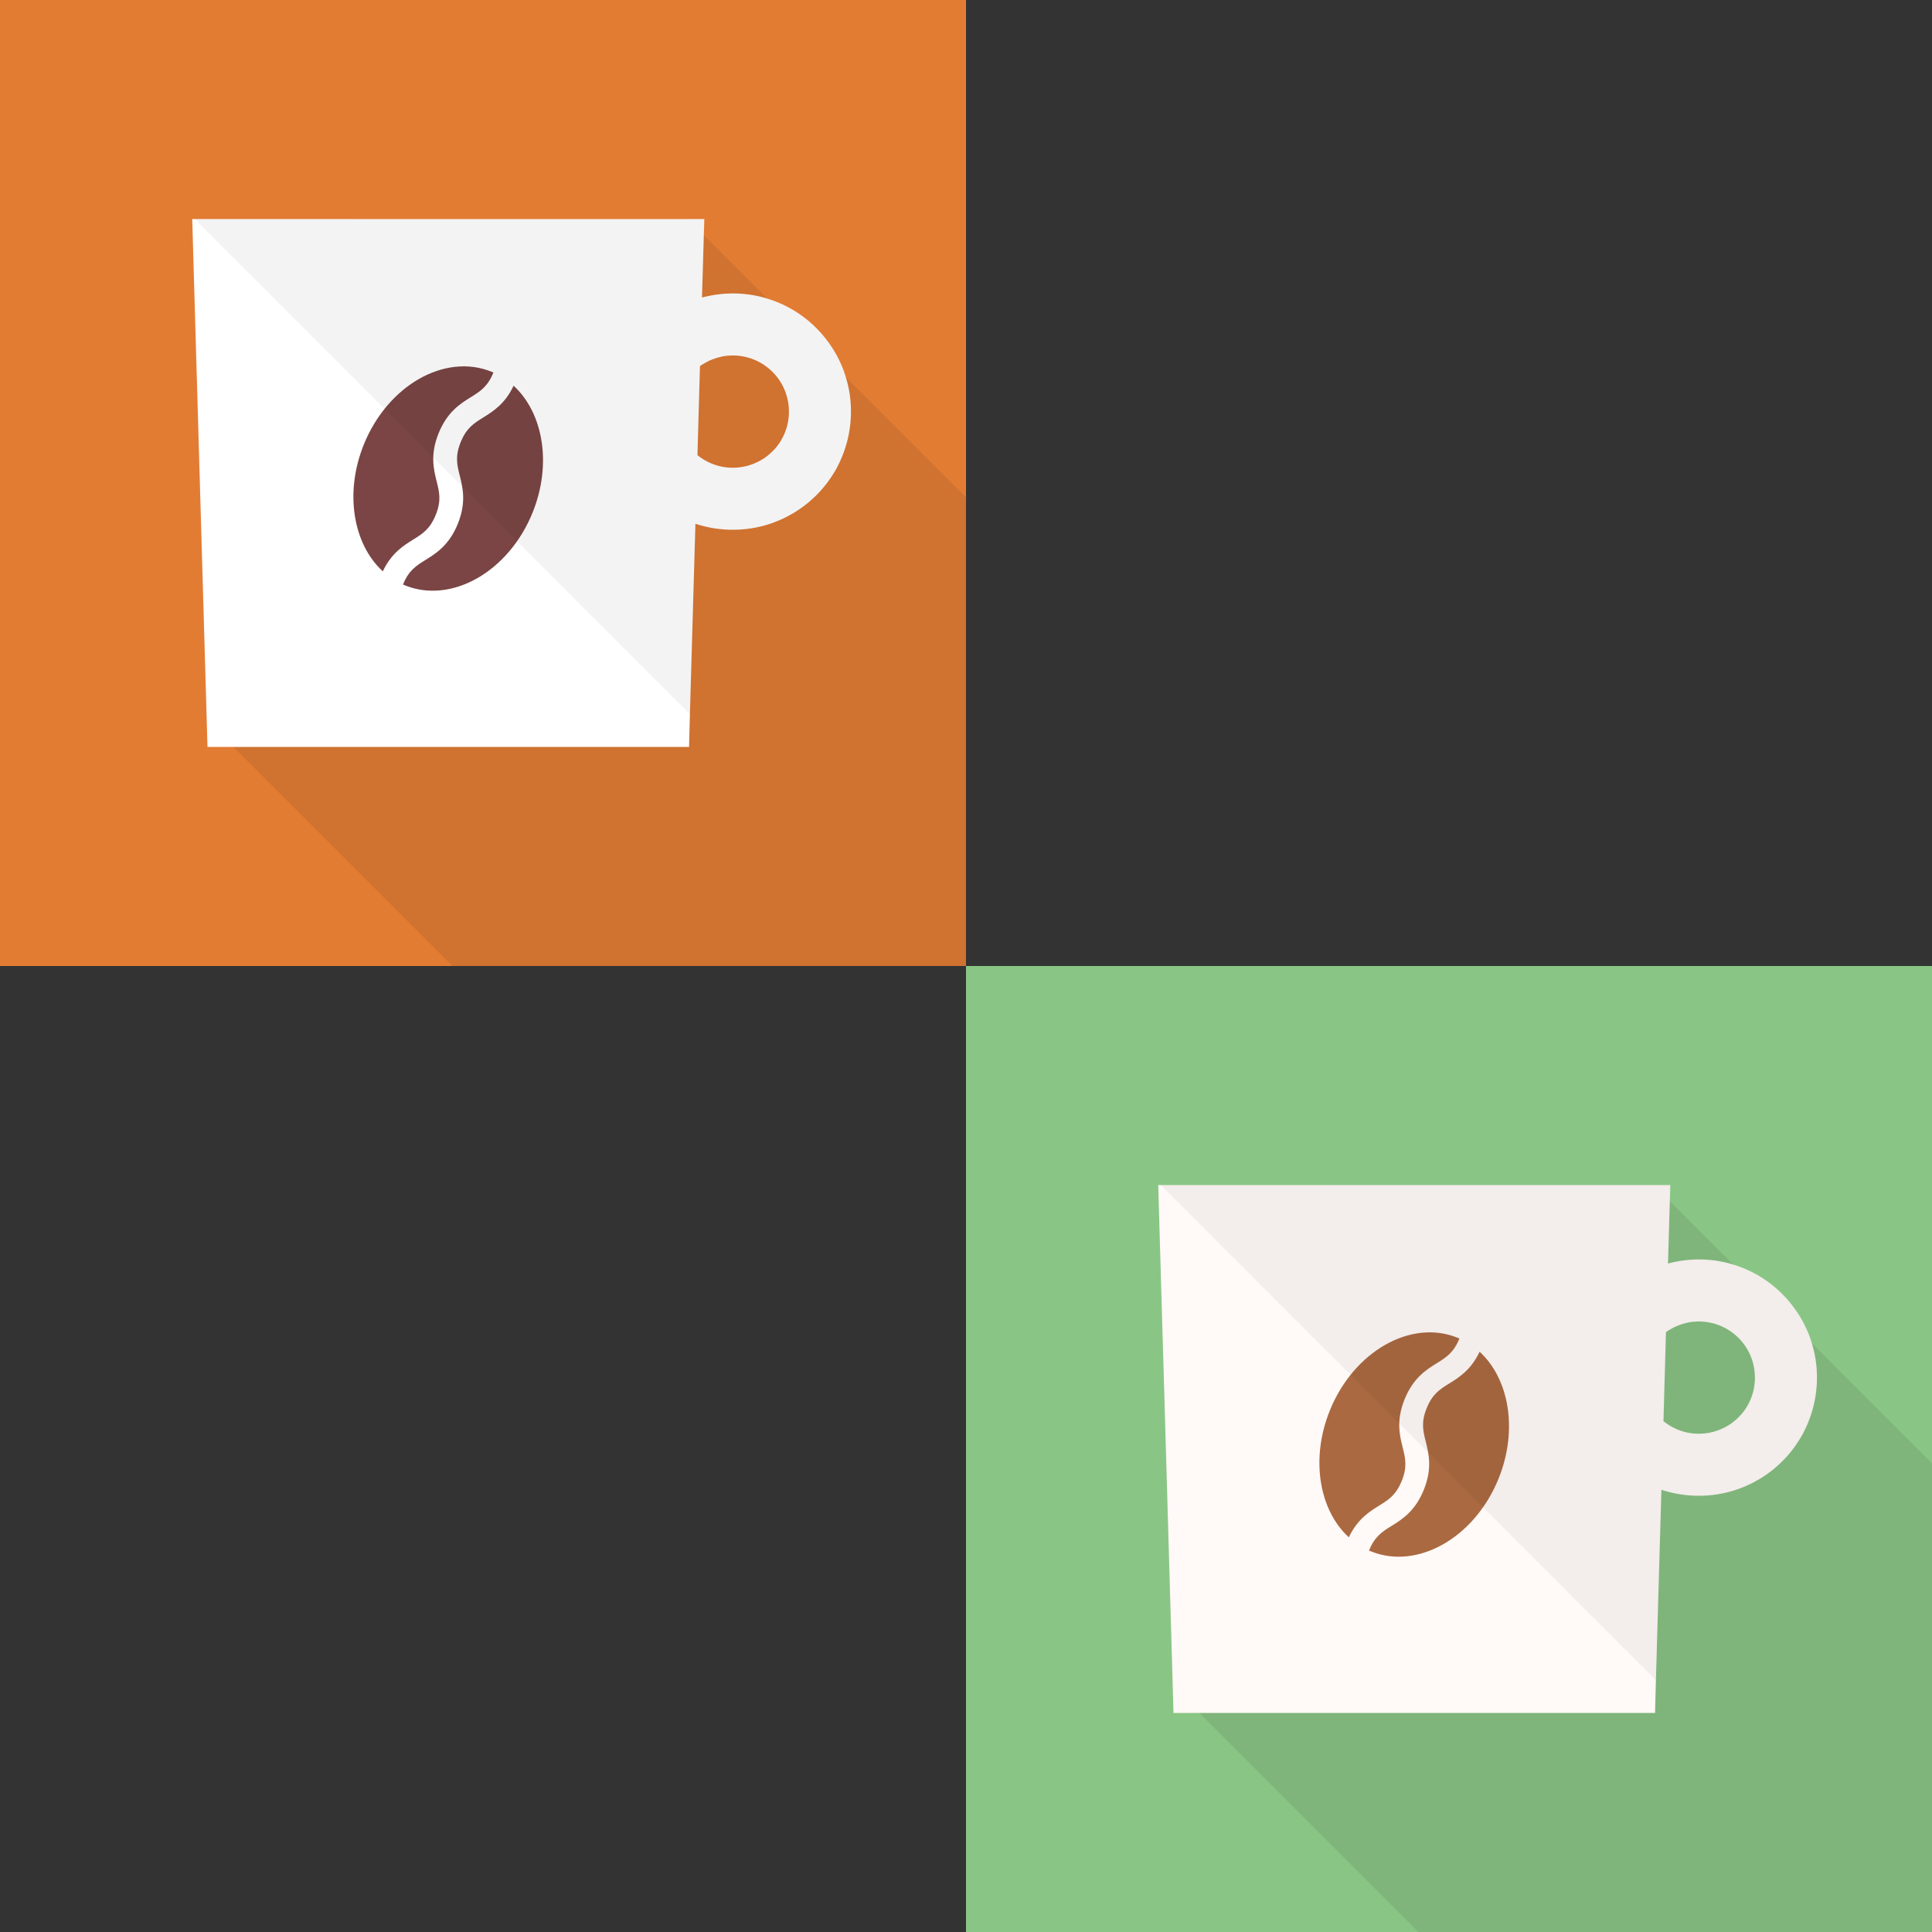 <svg xmlns="http://www.w3.org/2000/svg" xmlns:xlink="http://www.w3.org/1999/xlink" width="1000" height="1000" viewBox="0 0 1000 1000"><rect x="0" y="0" width="1000" height="1000" fill="#333333" stroke="none"/><svg width="500" height="500" viewBox="0 0 500 500" id="coffee" x="0" y="0"><path fill="#e37c33" d="M0 0h500v500H0z"></path><path opacity=".1" fill="#221714" d="M500 257.45V500H234.15l-20.149-20.149-93.251-93.25-13.751-13.752-5.15-178.149 40.149-40.149.45-.45 40.703-40.702h172.798l81.853 81.851.049.049 30.35 30.352z"></path><path d="M437.802 195.25c-.352-1.2-.752-2.399-1.202-3.599s-.9-2.35-1.449-3.5c-1-2.25-2.151-4.5-3.449-6.602a65.15 65.15 0 0 0-6.603-8.999c-.847-.9-1.698-1.85-2.549-2.701a60.519 60.519 0 0 0-25.451-15.299c-5.601-1.751-11.547-2.651-17.75-2.651-5.55 0-10.898.751-15.949 2.102h-.05l.95-32.251.252-8.351H99.499l2.35 81.301 5.15 178.148.4 13.752h249.252l.45-16.948v-.054l2.85-98.499a61.933 61.933 0 0 0 19.348 3.101 61.25 61.25 0 0 0 18.551-2.85 46.6 46.6 0 0 0 3.701-1.351c1.197-.4 2.398-.949 3.547-1.499h.054c1.549-.751 3.098-1.549 4.547-2.403h.054c1.499-.847 2.949-1.797 4.349-2.746 1.4-1 2.8-1.999 4.101-3.102h.05c1.499-1.301 2.949-2.598 4.299-3.948 1.4-1.403 2.751-2.852 3.948-4.353 2.503-2.998 4.65-6.249 6.604-9.699.05-.05 0-.05 0-.05 4.65-8.701 7.348-18.6 7.348-29.15-.003-6.199-.903-12.148-2.65-17.799zm-37.953 38.351c-1.297 1.299-2.7 2.449-4.249 3.55h-.05c-4.65 3.099-10.25 4.949-16.251 4.949-3.498 0-6.798-.599-9.898-1.749-3.052-1.101-5.901-2.75-8.4-4.751l1.301-46.099c.599-.401 1.198-.851 1.851-1.202.648-.349 1.297-.75 1.949-1.099a30.05 30.05 0 0 1 6.352-2.35c1.449-.4 2.948-.65 4.497-.751.801-.049 1.603-.099 2.399-.099 7.999 0 15.251 3.25 20.55 8.551 1.301 1.299 2.453 2.699 3.502 4.25s1.949 3.201 2.701 5.001c.347.849.697 1.749.949 2.649a28.701 28.701 0 0 1 1.297 8.6c0 5.049-1.247 9.749-3.498 13.849a26.368 26.368 0 0 1-5.002 6.701z" fill="#fff"></path><path d="M225.533 266.525c-2.976 7.354-6.836 9.758-11.723 12.794-5.032 3.129-11.215 6.974-15.663 16.403-15.354-14.076-19.97-40.618-9.804-65.713 12.368-30.535 41.935-47.375 66.044-37.611.336.137.672.279 1 .425-2.979 7.342-6.836 9.739-11.719 12.773-5.409 3.367-12.15 7.555-16.636 18.629-4.482 11.072-2.56 18.77-1.015 24.954 1.396 5.582 2.499 9.992-.484 17.346z" fill="#7a4544"></path><path d="M275.643 265.365c-12.367 30.537-41.935 47.379-66.044 37.613-.34-.138-.671-.278-1.003-.424 2.979-7.343 6.836-9.742 11.719-12.775 5.413-3.368 12.15-7.557 16.636-18.631 4.486-11.07 2.56-18.77 1.018-24.954-1.396-5.581-2.499-9.991.481-17.345 2.979-7.357 6.836-9.754 11.723-12.791 5.035-3.132 11.215-6.973 15.663-16.403 15.353 14.077 19.969 40.616 9.807 65.71z" fill="#7a4544"></path><path d="M437.851 195.299l-.049-.05c-.352-1.2-.752-2.399-1.202-3.599s-.9-2.35-1.449-3.5c-1-2.3-2.151-4.5-3.449-6.602-1.899-3.198-4.15-6.199-6.603-8.999-.847-.9-1.698-1.85-2.549-2.701a60.519 60.519 0 0 0-25.451-15.299c-5.601-1.751-11.547-2.651-17.75-2.651-5.55 0-10.898.751-15.949 2.102l.9-32.251.252-8.351H100.849l41.149 41.151L267.601 280.15l89.501 89.501.05.045 2.85-98.549a62.02 62.02 0 0 0 19.348 3.102c6.451 0 12.649-.999 18.501-2.899 1.301-.4 2.499-.801 3.701-1.351 1.197-.4 2.398-.949 3.547-1.499h.054c1.549-.751 3.098-1.549 4.547-2.403h.054c1.499-.847 2.949-1.797 4.349-2.746 1.4-1 2.8-1.999 4.101-3.102h.05c1.499-1.301 2.949-2.598 4.299-3.948 1.4-1.403 2.751-2.852 3.948-4.353a55.088 55.088 0 0 0 6.604-9.699c.05-.05 0-.05 0-.05 4.749-8.651 7.396-18.6 7.396-29.1-.003-6.2-.903-12.148-2.65-17.8zM404.85 226.9a26.324 26.324 0 0 1-5.001 6.701 25.692 25.692 0 0 1-4.249 3.55h-.05c-4.65 3.2-10.2 5.001-16.201 5.001-3.498 0-6.848-.601-9.948-1.801-3.102-1.051-5.901-2.701-8.4-4.702v-.049l1.351-46.049c.599-.4 1.198-.801 1.801-1.251.648-.349 1.297-.75 1.949-1.099a30.05 30.05 0 0 1 6.352-2.35c1.449-.4 2.948-.65 4.497-.751.801-.049 1.603-.099 2.399-.099 7.999 0 15.251 3.25 20.55 8.551 1.301 1.299 2.453 2.699 3.502 4.25s1.949 3.201 2.701 5.001c.347.849.697 1.749.949 2.649.9 2.749 1.351 5.649 1.351 8.65a28.62 28.62 0 0 1-3.553 13.798z" opacity=".05" fill="#050001"></path></svg><svg width="500" height="500" viewBox="0 0 500 500" id="coffee-green" x="500" y="500"><path fill="#89c685" d="M0 0h500v500H0z"></path><path opacity=".1" fill="#221714" d="M500 257.45V500H234.15l-20.149-20.149-93.251-93.25L107 372.849 101.851 194.7 142 154.551l.45-.45 40.699-40.702h172.8l81.853 81.851.049.049 30.35 30.352z"></path><path d="M437.802 195.25c-.352-1.2-.752-2.399-1.202-3.599s-.9-2.35-1.449-3.5c-1-2.25-2.151-4.5-3.449-6.602a65.15 65.15 0 0 0-6.603-8.999c-.847-.9-1.698-1.85-2.549-2.701a60.505 60.505 0 0 0-25.447-15.299c-5.601-1.751-11.551-2.651-17.754-2.651-5.546 0-10.898.751-15.949 2.102h-.05l.95-32.251.248-8.351H99.5l2.35 81.301L107 372.849l.398 13.752H356.65l.45-16.948v-.054l2.846-98.499a61.977 61.977 0 0 0 19.352 3.101 61.25 61.25 0 0 0 18.551-2.85c1.252-.4 2.503-.851 3.701-1.351 1.197-.4 2.398-.949 3.547-1.499h.054c1.549-.751 3.098-1.549 4.547-2.403h.054c1.495-.847 2.949-1.797 4.349-2.746 1.4-1 2.8-1.999 4.101-3.102h.05c1.499-1.301 2.949-2.598 4.299-3.948 1.4-1.403 2.751-2.852 3.948-4.353 2.503-2.998 4.65-6.249 6.604-9.699.05-.05 0-.05 0-.05 4.65-8.701 7.348-18.6 7.348-29.15-.002-6.2-.902-12.149-2.649-17.8zm-37.953 38.351c-1.297 1.299-2.7 2.449-4.249 3.55h-.05c-4.65 3.099-10.25 4.949-16.251 4.949-3.498 0-6.801-.599-9.898-1.749-3.052-1.101-5.898-2.75-8.4-4.751l1.301-46.099c.599-.401 1.201-.851 1.851-1.202.648-.349 1.297-.75 1.949-1.099a30.05 30.05 0 0 1 6.352-2.35c1.449-.4 2.948-.65 4.497-.751.801-.049 1.599-.099 2.399-.099 8.003 0 15.251 3.25 20.554 8.551 1.297 1.299 2.449 2.699 3.498 4.25s1.949 3.201 2.697 5.001c.351.849.701 1.749.953 2.649a28.701 28.701 0 0 1 1.297 8.6c0 5.049-1.247 9.749-3.498 13.849a26.462 26.462 0 0 1-5.002 6.701z" fill="#fff9f7"></path><path d="M225.534 266.525c-2.979 7.354-6.837 9.758-11.724 12.794-5.034 3.129-11.213 6.974-15.661 16.403-15.354-14.076-19.972-40.618-9.808-65.713 12.369-30.535 41.937-47.375 66.045-37.611.336.137.672.279 1 .425-2.979 7.342-6.834 9.739-11.717 12.773-5.413 3.367-12.152 7.555-16.636 18.629-4.486 11.072-2.562 18.77-1.017 24.954 1.397 5.582 2.498 9.992-.482 17.346z" fill="#aa6940"></path><path d="M275.643 265.365c-12.367 30.537-41.937 47.379-66.044 37.613-.34-.138-.673-.278-1.001-.424 2.979-7.343 6.834-9.742 11.717-12.775 5.413-3.368 12.152-7.557 16.636-18.631 4.486-11.07 2.562-18.77 1.017-24.954-1.395-5.581-2.497-9.991.482-17.345 2.979-7.357 6.838-9.754 11.723-12.791 5.031-3.132 11.215-6.973 15.663-16.403 15.353 14.077 19.969 40.616 9.807 65.71z" fill="#aa6940"></path><path d="M437.851 195.299l-.049-.05c-.352-1.2-.752-2.399-1.202-3.599s-.9-2.35-1.449-3.5c-1-2.3-2.151-4.5-3.449-6.602-1.903-3.198-4.15-6.199-6.603-8.999-.847-.9-1.698-1.85-2.549-2.701a60.505 60.505 0 0 0-25.447-15.299c-5.601-1.751-11.551-2.651-17.754-2.651-5.546 0-10.898.751-15.949 2.102l.9-32.251.248-8.351H100.849L142 154.551l125.601 125.601 89.501 89.501.046.045 2.854-98.549a62.02 62.02 0 0 0 19.348 3.102c6.451 0 12.649-.999 18.501-2.899 1.301-.4 2.503-.801 3.701-1.351 1.197-.4 2.398-.949 3.547-1.499h.054c1.549-.751 3.098-1.549 4.547-2.403h.054c1.495-.847 2.949-1.797 4.349-2.746 1.4-1 2.8-1.999 4.101-3.102h.05c1.499-1.301 2.949-2.598 4.299-3.948 1.4-1.403 2.751-2.852 3.948-4.353a55.088 55.088 0 0 0 6.604-9.699c.05-.05 0-.05 0-.05 4.749-8.651 7.396-18.6 7.396-29.1-.003-6.202-.903-12.15-2.65-17.802zM404.85 226.9a26.418 26.418 0 0 1-5.001 6.701 25.529 25.529 0 0 1-4.249 3.55h-.05c-4.65 3.2-10.2 5.001-16.201 5.001-3.498 0-6.851-.601-9.948-1.801-3.098-1.051-5.898-2.701-8.4-4.702v-.049l1.351-46.049c.599-.4 1.198-.801 1.801-1.251.648-.349 1.297-.75 1.949-1.099a30.05 30.05 0 0 1 6.352-2.35c1.449-.4 2.948-.65 4.497-.751.801-.049 1.599-.099 2.399-.099 8.003 0 15.251 3.25 20.554 8.551 1.297 1.299 2.449 2.699 3.498 4.25s1.949 3.201 2.697 5.001c.351.849.701 1.749.953 2.649.9 2.749 1.351 5.649 1.351 8.65a28.62 28.62 0 0 1-3.553 13.798z" opacity=".05" fill="#050001"></path></svg></svg>